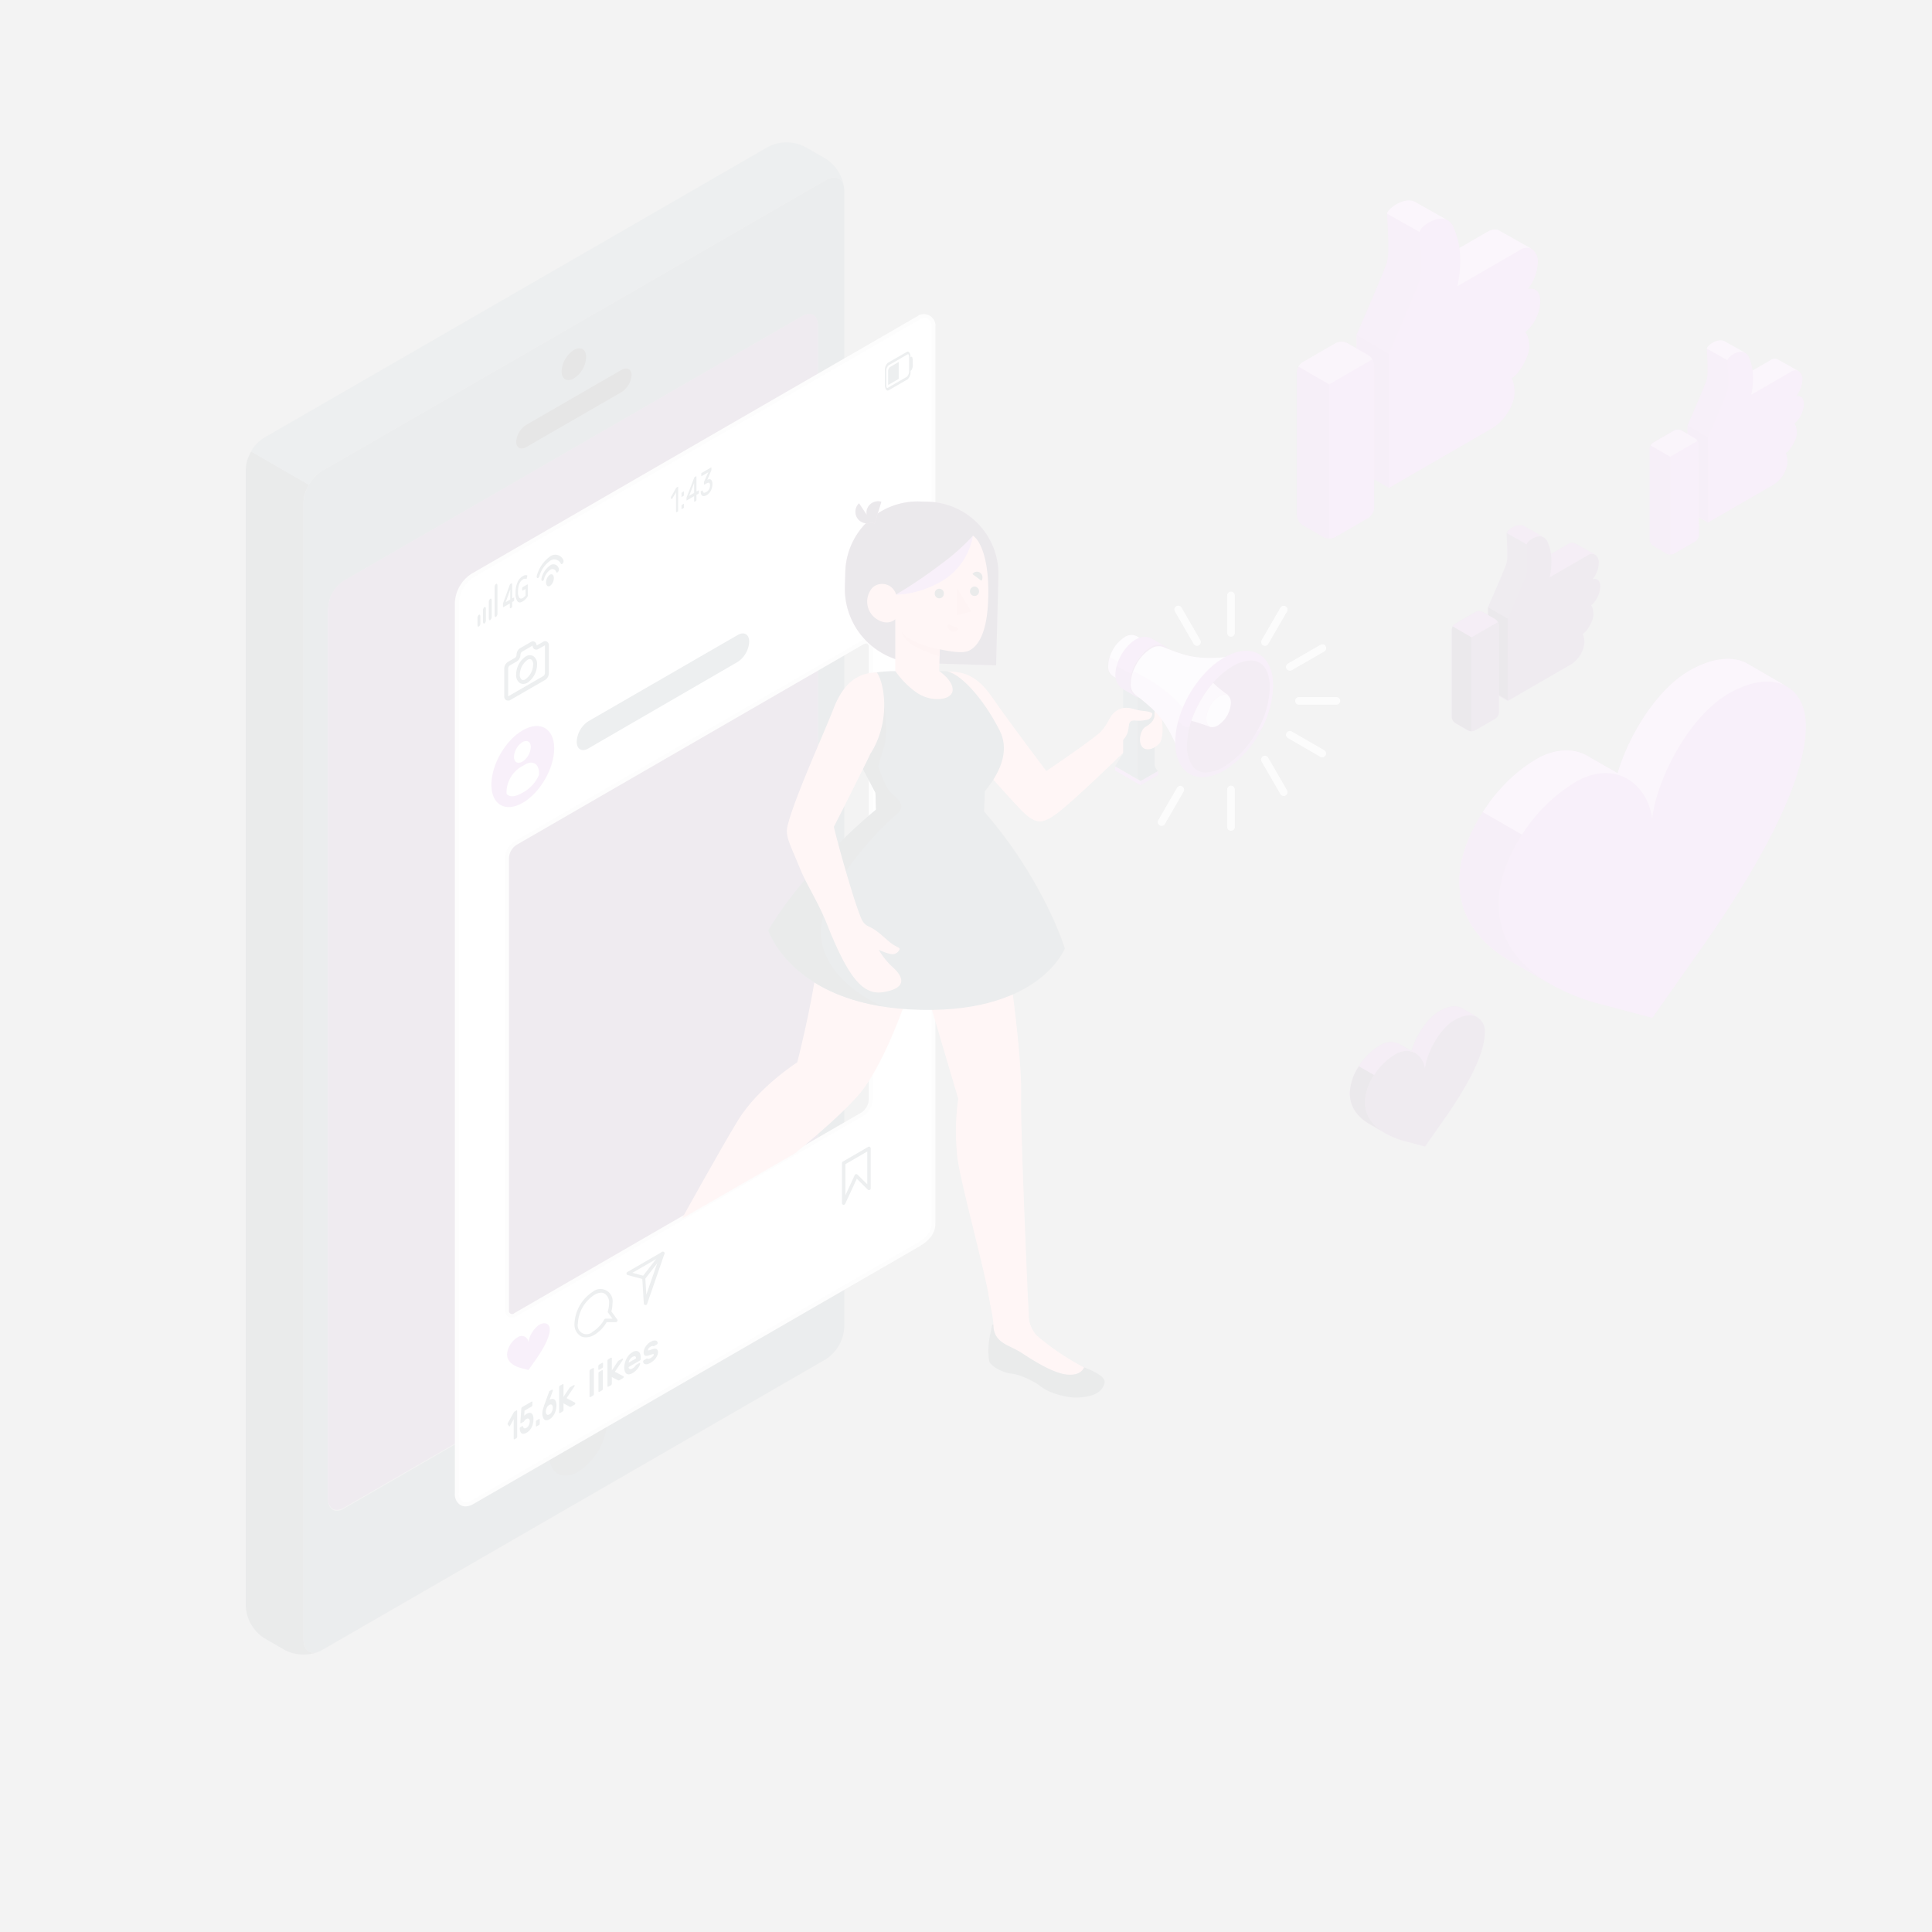 <svg xmlns="http://www.w3.org/2000/svg" viewBox="0 0 500 500" opacity="0.1"><rect x="0" y="0" width="500" height="500" fill="#808080" stroke="none"/><g id="freepik--Device--inject-89"><g id="freepik--device--inject-89"><path d="M213.75,46.58,83.29,121.89a10.54,10.54,0,0,0-4.74,8.23v294.2c0,3,2.13,4.26,4.74,2.74l130.46-75.31a10.53,10.53,0,0,0,4.74-8.22V49.32C218.49,46.3,216.36,45.07,213.75,46.58Zm-2.09,269.84c0,2.59-1.81,4.24-4.07,5.53L89,390.43c-2.24,1.3-4.07.25-4.07-2.35V157.62A9,9,0,0,1,89,150.56L207.59,82.09c2.26-1.3,4.07-.25,4.07,2.34Z" style="fill:#37474f"></path><path d="M82.7,427.36a10.63,10.63,0,0,1-8.9-.29l-5.43-3.14a10.47,10.47,0,0,1-4.76-8.22V121.52a9,9,0,0,1,.83-3.55,10.92,10.92,0,0,1,.56-1.14,0,0,0,0,0,0,0l14.93,8.62h0a12,12,0,0,0-.82,1.74,8.77,8.77,0,0,0-.58,2.94V424.33C78.55,427.11,80.36,428.38,82.7,427.36Z" style="fill:#263238"></path><path d="M149.65,363.55c4.14-2.39,7.49-.45,7.49,4.33a16.55,16.55,0,0,1-7.49,13c-4.14,2.39-7.49.45-7.49-4.33A16.55,16.55,0,0,1,149.65,363.55Z" style="fill:#263238"></path><path d="M148.52,90.58c1.76-1,3.18-.19,3.18,1.84a7,7,0,0,1-3.18,5.51c-1.76,1-3.18.19-3.18-1.84A7,7,0,0,1,148.52,90.58Z"></path><path d="M136.24,109.93,160.8,95.75c1.46-.84,2.65-.24,2.65,1.34a5.71,5.71,0,0,1-2.65,4.41l-24.56,14.18c-1.46.84-2.65.24-2.65-1.35A5.69,5.69,0,0,1,136.24,109.93Z"></path><path d="M211.66,316.18c0,2.58-1.81,4.23-4.07,5.53L89,390.19c-2.24,1.29-4.07.25-4.07-2.35V157.37A9,9,0,0,1,89,150.32L207.59,81.85c2.26-1.3,4.07-.25,4.07,2.34Z" style="fill:#BA68C8"></path><path d="M211.66,316.18c0,2.58-1.81,4.23-4.07,5.53L89,390.19c-2.24,1.29-4.07.25-4.07-2.35V157.37A9,9,0,0,1,89,150.32L207.59,81.85c2.26-1.3,4.07-.25,4.07,2.34Z" style="opacity:0.5"></path><path d="M218.44,48.57c-.34-2.47-2.31-3.36-4.68-2L83.29,121.89a9.73,9.73,0,0,0-3.35,3.55L65,116.82a9.66,9.66,0,0,1,3.36-3.52L198.82,38a10.51,10.51,0,0,1,9.49,0l5.45,3.13A10.61,10.61,0,0,1,218.44,48.57Z" style="fill:#455a64"></path></g></g><g id="freepik--Character--inject-89"><path d="M237.51,82.35,122.28,148.93a9,9,0,0,0-4.07,7V386.45c0,2.6,1.83,3.64,4.07,2.35l115.23-66.6c2.25-1.29,4.07-2.94,4.07-5.53v-232C241.58,82.1,239.76,81,237.51,82.35ZM225.33,284.53a4.78,4.78,0,0,1-2.17,3.75l-89.77,51.9c-1.19.69-2.16.13-2.16-1.25V222a4.8,4.8,0,0,1,2.16-3.75l89.77-51.9c1.2-.69,2.17-.13,2.17,1.25Z" style="fill:#fafafa"></path><path d="M120.47,389.85a2.54,2.54,0,0,1-1.31-.34,3.31,3.31,0,0,1-1.45-3.06V156A9.47,9.47,0,0,1,122,148.5L237.26,81.92a3,3,0,0,1,4.82,2.77v232c0,3.13-2.47,4.9-4.32,6L122.53,389.23A4.23,4.23,0,0,1,120.47,389.85ZM239.33,82.29a3.19,3.19,0,0,0-1.57.49h0L122.53,149.36a8.52,8.52,0,0,0-3.82,6.62V386.45a2.4,2.4,0,0,0,1,2.2,2.37,2.37,0,0,0,2.37-.29l115.23-66.59c2.64-1.52,3.82-3.09,3.82-5.1v-232a2.41,2.41,0,0,0-.94-2.2A1.57,1.57,0,0,0,239.33,82.29ZM132.43,341a1.55,1.55,0,0,1-.82-.22,2,2,0,0,1-.88-1.83V222a5.29,5.29,0,0,1,2.41-4.19l89.77-51.89a1.81,1.81,0,0,1,2.92,1.68V284.53a5.27,5.27,0,0,1-2.42,4.19l-89.77,51.89A2.48,2.48,0,0,1,132.43,341Zm91.7-174.44a1.43,1.43,0,0,0-.72.23l-89.77,51.89a4.33,4.33,0,0,0-1.91,3.32v117a.84.84,0,0,0,1.41.82l89.77-51.9a4.31,4.31,0,0,0,1.92-3.32V167.58a1.07,1.07,0,0,0-.39-1A.59.59,0,0,0,224.13,166.54Z" style="fill:#e6e6e6"></path><path d="M123.58,161.73V160a1.07,1.07,0,0,1,.32-.85l.09-.05c.17-.11.32.1.32.47v1.69a1.1,1.1,0,0,1-.32.85l-.09,0C123.72,162.31,123.58,162.09,123.58,161.73Z" style="fill:#455a64"></path><path d="M125,160.88V158a1.07,1.07,0,0,1,.33-.85l.09-.05c.17-.11.32.11.32.47v2.92a1.1,1.1,0,0,1-.32.85l-.09,0C125.19,161.46,125,161.24,125,160.88Z" style="fill:#455a64"></path><path d="M126.51,160v-4.15a1.07,1.07,0,0,1,.33-.85l.08-.05c.18-.1.33.11.33.47v4.16a1.06,1.06,0,0,1-.33.84l-.08.06C126.66,160.61,126.51,160.4,126.51,160Z" style="fill:#455a64"></path><path d="M128,159.18V152a1.1,1.1,0,0,1,.32-.84l.09-.06c.18-.1.33.11.33.48v7.17a1.06,1.06,0,0,1-.32.84l-.09.06C128.13,159.76,128,159.55,128,159.18Z" style="fill:#455a64"></path><path d="M132,157.38a.37.37,0,0,1-.05-.22v-1l-1.64.95c-.09.05-.14,0-.14-.15v-.37a1.06,1.06,0,0,1,0-.21c0-.05,0-.12,0-.2l1.75-4.78a1.16,1.16,0,0,1,.09-.19.27.27,0,0,1,.11-.1l.23-.13c.07,0,.12-.05.15,0a.41.41,0,0,1,.05.23v3.68l.36-.21c.07,0,.12,0,.15,0a.55.55,0,0,1,0,.23v.25a.91.91,0,0,1,0,.27.38.38,0,0,1-.15.16l-.36.21v1.05a.6.6,0,0,1-.05.26.4.4,0,0,1-.15.17l-.28.15C132,157.41,132,157.41,132,157.38Zm.06-2.23v-2.62l-1.19,3.31Z" style="fill:#455a64"></path><path d="M133.91,155.61a3.48,3.48,0,0,1-.48-2.15,6.86,6.86,0,0,1,.48-2.7,3.28,3.28,0,0,1,1.37-1.64,1.78,1.78,0,0,1,.66-.26.77.77,0,0,1,.51.08.1.1,0,0,1,0,.09.3.3,0,0,1,0,.12l-.15.55q0,.11-.06.12s0,0-.07,0a.93.93,0,0,0-.84.13,2.37,2.37,0,0,0-.93,1.13,5.25,5.25,0,0,0-.34,2,2.71,2.71,0,0,0,.33,1.62c.22.27.52.29.9.08a2.2,2.2,0,0,0,.4-.3,1.79,1.79,0,0,0,.33-.35v-1.71l-.69.39c-.07,0-.12,0-.14,0a.39.39,0,0,1-.05-.23v-.24a.62.62,0,0,1,.05-.27.29.29,0,0,1,.14-.15l1.1-.64c.07,0,.13,0,.16,0a.5.5,0,0,1,0,.27V154a1.06,1.06,0,0,1,0,.21.7.7,0,0,1-.06.17,3.55,3.55,0,0,1-1.3,1.28C134.69,156,134.23,156,133.91,155.61Z" style="fill:#455a64"></path><path d="M235.36,91.28c-.19-.27-.42-.35-.66-.21l-4.93,2.84a2.53,2.53,0,0,0-.76,2v3.69a2.1,2.1,0,0,0,.29,1.18.72.72,0,0,0,.26.24.45.45,0,0,0,.39,0l4.93-2.85a2.48,2.48,0,0,0,.76-2V92.45A2.18,2.18,0,0,0,235.36,91.28Zm-5.88,9a1,1,0,0,1-.11-.54V96.07a2,2,0,0,1,.58-1.52l4.93-2.85a.23.23,0,0,1,.21,0,.28.28,0,0,1,.09.07,1.17,1.17,0,0,1,.1.54V96a2,2,0,0,1-.58,1.52l-4.93,2.84A.2.2,0,0,1,229.48,100.29Z" style="fill:#455a64"></path><path d="M232.59,93.68v4.37l-2.65,1.53c-.05,0-.07,0-.09,0a.68.68,0,0,0,0-.15V96.15a1.52,1.52,0,0,1,.43-1.13Z" style="fill:#455a64"></path><path d="M235.89,92.34c.18-.11.33.41.33,1.17v.69a2.65,2.65,0,0,1-.34,1.59l-.33.23V92.53Z" style="fill:#455a64"></path><path d="M143.33,149.64a2.52,2.52,0,0,1-1,2c-.53.3-1-.11-1-.92a2.51,2.51,0,0,1,1-2C142.91,148.42,143.33,148.83,143.33,149.64Z" style="fill:#455a64"></path><path d="M142.38,146.32a5.75,5.75,0,0,0-2.23,3.33c-.08.3,0,.58.11.67h0c.18.12.45-.12.55-.49a4.06,4.06,0,0,1,1.57-2.36,1,1,0,0,1,1.56.55c.11.26.38.18.56-.14h0a1,1,0,0,0,.1-.78A1.43,1.43,0,0,0,142.38,146.32Z" style="fill:#455a64"></path><path d="M142.38,144a9,9,0,0,0-3.41,4.86c-.11.31-.08.63.07.73h0c.17.11.43-.1.54-.46a7.28,7.28,0,0,1,2.79-4,1.84,1.84,0,0,1,2.78.75c.12.22.37.15.55-.16h0a1,1,0,0,0,.08-.83A2.27,2.27,0,0,0,142.38,144Z" style="fill:#455a64"></path><path d="M175.48,132.06a.52.52,0,0,1,0,.21c0,.06-.07.11-.12.13l-.24.14a.08.08,0,0,1-.11,0,.21.21,0,0,1-.05-.15v-5L174,129a.23.23,0,0,1-.12.12.11.11,0,0,1-.11,0l-.14-.2a.23.23,0,0,1,0-.17.76.76,0,0,1,.06-.2l1.27-2.23a.59.59,0,0,1,.09-.11l.1-.07.24-.14a.1.1,0,0,1,.12,0,.2.2,0,0,1,0,.14Z" style="fill:#455a64"></path><path d="M176.89,127.2a.08.08,0,0,1,.11,0,.21.21,0,0,1,0,.15V128a.48.48,0,0,1,0,.2.4.4,0,0,1-.11.14l-.4.23c-.05,0-.09,0-.11,0a.17.17,0,0,1,0-.15v-.61a.35.35,0,0,1,0-.2.23.23,0,0,1,.11-.14Zm0,3.2a.08.08,0,0,1,.11,0,.22.22,0,0,1,0,.15v.62a.46.46,0,0,1,0,.19.27.27,0,0,1-.11.14l-.4.23c-.05,0-.09,0-.11,0a.16.16,0,0,1,0-.14V131a.41.41,0,0,1,0-.21.21.21,0,0,1,.11-.13Z" style="fill:#455a64"></path><path d="M179.8,129.82a.09.09,0,0,1-.11,0,.21.21,0,0,1-.05-.15V128.4l-1.86,1.08a.09.09,0,0,1-.11,0,.21.21,0,0,1,0-.15V129a1.28,1.28,0,0,1,0-.17l.06-.19,1.88-4.87a1.47,1.47,0,0,1,.1-.22.4.4,0,0,1,.13-.13l.24-.14a.09.09,0,0,1,.11,0,.21.21,0,0,1,.05.15v3.81l.51-.29a.09.09,0,0,1,.11,0,.2.2,0,0,1,0,.14v.33a.54.54,0,0,1,0,.21.29.29,0,0,1-.11.13l-.51.3v1.26a.53.53,0,0,1-.05.2.33.33,0,0,1-.11.14Zm-.16-2.24V125l-1.29,3.31Z" style="fill:#455a64"></path><path d="M181.87,127.08a1,1,0,0,0,.08.25.44.44,0,0,0,.16.17.49.49,0,0,0,.28,0,1.67,1.67,0,0,0,.8-.46,1.68,1.68,0,0,0,.3-.39,2.2,2.2,0,0,0,.19-.47,1.69,1.69,0,0,0,.08-.56,1.12,1.12,0,0,0-.07-.45.36.36,0,0,0-.19-.22.41.41,0,0,0-.29,0,1.32,1.32,0,0,0-.36.15l-.5.29a.09.09,0,0,1-.11,0,.21.21,0,0,1-.05-.15v-.33a.59.59,0,0,1,0-.17l.06-.15,1.07-2.39-1.71,1a.08.08,0,0,1-.11,0,.16.16,0,0,1,0-.14v-.33a.35.35,0,0,1,0-.2.23.23,0,0,1,.11-.14L184,121a.09.09,0,0,1,.11,0,.21.21,0,0,1,0,.15v.32a.38.38,0,0,1,0,.18,1.46,1.46,0,0,1-.07.19l-1,2.35a1.26,1.26,0,0,1,.54-.16.6.6,0,0,1,.42.12.89.89,0,0,1,.27.43,2.12,2.12,0,0,1,.1.72,3.37,3.37,0,0,1-.12.9,3.33,3.33,0,0,1-.31.8,2.91,2.91,0,0,1-.47.66,2.23,2.23,0,0,1-.57.47,1.71,1.71,0,0,1-.69.25.65.65,0,0,1-.47-.1.7.7,0,0,1-.28-.35,1.53,1.53,0,0,1-.1-.54.32.32,0,0,1,0-.16.2.2,0,0,1,.09-.11l.27-.16a.09.09,0,0,1,.11,0A.23.23,0,0,1,181.87,127.08Z" style="fill:#455a64"></path><path d="M135.29,189c4.49-2.59,8.13-.49,8.13,4.69s-3.64,11.48-8.13,14.07-8.12.49-8.12-4.69S130.8,191.58,135.29,189Z" style="fill:#BA68C8"></path><path d="M135.19,192.08c1.21-.69,2.18-.13,2.18,1.26a4.78,4.78,0,0,1-2.18,3.77c-1.2.7-2.17.14-2.17-1.25A4.83,4.83,0,0,1,135.19,192.08Z" style="fill:#fff"></path><path d="M139.49,200c0-2.28-1.61-3.3-3.58-2.16l-1.24.72a7.92,7.92,0,0,0-3.58,6.19v.62s.85,1.73,4.2-.25a9.4,9.4,0,0,0,4.2-4.59Z" style="fill:#fff"></path><path d="M152.27,186.66l38.62-22.3c1.68-1,3-.19,3,1.72a6.69,6.69,0,0,1-3,5.23l-38.63,22.38c-1.67,1-3,.19-3-1.75v0A6.72,6.72,0,0,1,152.27,186.66Z" style="fill:#455a64"></path><path d="M136.76,354.56l-1.79-.48c-1.71-.45-3.74-1.44-3.74-3.63a5.76,5.76,0,0,1,2.77-4.38,1.74,1.74,0,0,1,2.75,1.32,6.94,6.94,0,0,1,2.75-4.5c1.54-.88,2.78-.35,2.78,1.18,0,2.19-2,5.53-3.73,7.95Z" style="fill:#BA68C8"></path><path d="M151.6,346.1a2.77,2.77,0,0,1-1.39-.36,3.56,3.56,0,0,1-1.53-3.27,10.42,10.42,0,0,1,4.7-8.14,3.16,3.16,0,0,1,5.13,3,7.69,7.69,0,0,1-.29,2.06l1.52,2.09a.45.45,0,0,1,0,.46.46.46,0,0,1-.39.24H157a9.31,9.31,0,0,1-3.19,3.28A4.45,4.45,0,0,1,151.6,346.1Zm4-11.56a3.63,3.63,0,0,0-1.78.56,9.41,9.41,0,0,0-4.26,7.37,2.3,2.3,0,0,0,3.82,2.2,8.72,8.72,0,0,0,3-3.18.44.44,0,0,1,.38-.22h1.76l-1.09-1.49a.42.42,0,0,1-.12-.44,7.37,7.37,0,0,0,.32-2,2.73,2.73,0,0,0-1.09-2.52A1.88,1.88,0,0,0,155.6,334.54Z" style="fill:#455a64"></path><path d="M167,337.74H167a.44.44,0,0,1-.38-.41l-.39-6.34-3.76-1a.43.43,0,0,1-.32-.36.44.44,0,0,1,.22-.44l8.95-5.17a.46.46,0,0,1,.5,0,.45.45,0,0,1,.13.49l-4.47,12.91A.44.44,0,0,1,167,337.74Zm-3.33-8.34,3,.82a.44.44,0,0,1,.32.4l.28,4.45,3.36-9.71Z" style="fill:#455a64"></path><path d="M166.61,331.09a.41.41,0,0,1-.27-.1.43.43,0,0,1-.07-.61l4.88-6.27a.45.45,0,0,1,.62-.08.44.44,0,0,1,.07.62L167,330.92A.46.46,0,0,1,166.61,331.09Z" style="fill:#455a64"></path><path d="M218.35,311.8h-.09a.43.43,0,0,1-.35-.43V301a.43.43,0,0,1,.22-.38l6.54-3.79a.46.46,0,0,1,.44,0,.47.47,0,0,1,.22.39v10.33a.45.45,0,0,1-.27.41.45.45,0,0,1-.48-.1l-2.84-2.82-3,6.49A.43.43,0,0,1,218.35,311.8Zm.44-10.52v8.07l2.41-5.23a.41.41,0,0,1,.32-.25.43.43,0,0,1,.39.12l2.54,2.52V298Z" style="fill:#455a64"></path><path d="M153.7,360.77a.55.55,0,0,1-.07.23.49.49,0,0,1-.17.18l-.65.37c-.07,0-.12.05-.17,0a.16.16,0,0,1-.07-.15v-6.56a.43.43,0,0,1,.07-.23.49.49,0,0,1,.17-.18l.65-.37c.07,0,.12-.05.17,0a.18.18,0,0,1,.07.15Z" style="fill:#455a64"></path><path d="M155.83,352.71a.16.16,0,0,1,.16,0,.17.17,0,0,1,.07.16v.77a.52.52,0,0,1-.23.41l-.75.43a.14.14,0,0,1-.16,0s-.07-.07-.07-.14v-.79a.38.38,0,0,1,.07-.22.47.47,0,0,1,.16-.18Zm.19,6.72a.55.55,0,0,1-.07.23.49.49,0,0,1-.17.18l-.65.37c-.07,0-.12.05-.17,0a.18.18,0,0,1-.07-.15v-4.66a.55.55,0,0,1,.07-.23.4.4,0,0,1,.17-.17l.65-.39a.17.17,0,0,1,.17,0,.18.18,0,0,1,.07.15Z" style="fill:#455a64"></path><path d="M158.34,356.37v1.72a.43.43,0,0,1-.07.23.49.49,0,0,1-.17.18l-.65.37c-.07,0-.12.05-.17,0a.18.18,0,0,1-.07-.15v-6.56a.55.55,0,0,1,.07-.23.4.4,0,0,1,.17-.17l.65-.38c.07,0,.12,0,.17,0a.16.16,0,0,1,.07.15v3.15l1.45-2.19a1.29,1.29,0,0,1,.13-.18.7.7,0,0,1,.2-.18l.89-.51a.12.12,0,0,1,.14,0s.06.06.06.13a.34.34,0,0,1,0,.1.78.78,0,0,1-.08.16l-2,3,2.21,1.18a.22.22,0,0,1,.07.06.13.13,0,0,1,0,.08.41.41,0,0,1-.06.2.36.36,0,0,1-.15.15l-.84.49a.46.46,0,0,1-.22.07l-.14,0Z" style="fill:#455a64"></path><path d="M145.83,363.17v1.72a.49.49,0,0,1-.06.23.59.59,0,0,1-.17.18l-.66.38a.16.16,0,0,1-.16,0c-.05,0-.07-.07-.07-.15V359a.43.43,0,0,1,.07-.23.38.38,0,0,1,.16-.17l.66-.38a.15.15,0,0,1,.17,0,.18.18,0,0,1,.06.15v3.15l1.45-2.18a1.82,1.82,0,0,1,.14-.19.7.7,0,0,1,.2-.18l.88-.51c.06,0,.11,0,.15,0a.14.14,0,0,1,.06.13s0,.07,0,.1a.54.54,0,0,1-.09.16l-2,3,2.21,1.18.06.06s0,0,0,.08a.41.41,0,0,1-.06.2.46.46,0,0,1-.15.16l-.84.48a.43.43,0,0,1-.22.07.35.35,0,0,1-.13,0Z" style="fill:#455a64"></path><path d="M161.56,353.9a4.58,4.58,0,0,1,.15-1.14,5.21,5.21,0,0,1,.42-1.1,5.07,5.07,0,0,1,.67-1,3.66,3.66,0,0,1,.88-.71,2.12,2.12,0,0,1,.88-.31,1.05,1.05,0,0,1,.67.17,1.13,1.13,0,0,1,.43.56,2.35,2.35,0,0,1,.15.88v.46a.38.38,0,0,1-.07.22.47.47,0,0,1-.16.18l-2.89,1.67a.64.64,0,0,0,.08.36.41.41,0,0,0,.22.17.7.7,0,0,0,.32,0,1.44,1.44,0,0,0,.37-.15,2.19,2.19,0,0,0,.45-.33,2.14,2.14,0,0,0,.29-.33,1.45,1.45,0,0,1,.15-.2l.17-.13.69-.4a.17.17,0,0,1,.17,0c.05,0,.07.07.07.15a1.5,1.5,0,0,1-.14.44,3.58,3.58,0,0,1-.38.65,5.39,5.39,0,0,1-.61.71,4,4,0,0,1-.86.64,2.06,2.06,0,0,1-.88.32,1,1,0,0,1-.67-.17,1.28,1.28,0,0,1-.42-.61A3,3,0,0,1,161.56,353.9Zm2.12-2.72a1.59,1.59,0,0,0-.43.33,1.8,1.8,0,0,0-.29.39,1.51,1.51,0,0,0-.19.41,1.82,1.82,0,0,0-.08.36l1.95-1.13a1.57,1.57,0,0,0-.06-.28.37.37,0,0,0-.16-.21.41.41,0,0,0-.28-.05A1.19,1.19,0,0,0,163.68,351.18Z" style="fill:#455a64"></path><path d="M169.21,350.6q0-.12-.06-.15a.34.34,0,0,0-.21,0l-.41.11-.64.22a2.08,2.08,0,0,1-.63.11.62.62,0,0,1-.4-.12.57.57,0,0,1-.22-.33,2,2,0,0,1-.06-.52,1.88,1.88,0,0,1,.13-.66,3,3,0,0,1,.35-.72,4.31,4.31,0,0,1,.55-.68,3.33,3.33,0,0,1,.76-.58,3.18,3.18,0,0,1,.76-.33,1.4,1.4,0,0,1,.56,0,.65.65,0,0,1,.37.21.74.74,0,0,1,.14.39.35.35,0,0,1-.06.23.46.46,0,0,1-.17.17l-.67.39a.29.29,0,0,1-.19.06l-.14-.05h-.21a1.16,1.16,0,0,0-.39.17,1.84,1.84,0,0,0-.46.36.62.62,0,0,0-.2.43.23.23,0,0,0,0,.16.22.22,0,0,0,.18,0,2.12,2.12,0,0,0,.37-.09l.62-.21c.51-.16.88-.18,1.09,0a.94.94,0,0,1,.31.82,2,2,0,0,1-.13.67,3.08,3.08,0,0,1-.37.72,4.43,4.43,0,0,1-.61.71,4.05,4.05,0,0,1-.81.6,2.82,2.82,0,0,1-.81.35,1.5,1.5,0,0,1-.59,0,.67.67,0,0,1-.51-.65.35.35,0,0,1,.06-.23.59.59,0,0,1,.17-.18l.67-.38a.21.21,0,0,1,.19,0l.15.07a.4.4,0,0,0,.23,0,1.2,1.2,0,0,0,.44-.19,1.34,1.34,0,0,0,.27-.17l.26-.21.19-.23A.49.49,0,0,0,169.21,350.6Z" style="fill:#455a64"></path><path d="M131.4,368.62a.21.21,0,0,1,0-.18.51.51,0,0,1,.07-.23l1.44-2.58.11-.18a.32.32,0,0,1,.13-.13l.52-.3a.08.08,0,0,1,.12,0,.19.19,0,0,1,.05.16v6.62a.48.48,0,0,1-.05.23.38.38,0,0,1-.12.15l-.54.31a.1.1,0,0,1-.13,0,.22.22,0,0,1-.05-.17v-5.06L132,369c0,.07-.08.12-.13.13a.09.09,0,0,1-.12,0Z" style="fill:#455a64"></path><path d="M134.92,364.55a.49.49,0,0,1,.06-.23.27.27,0,0,1,.12-.15l2.51-1.45a.09.09,0,0,1,.12,0,.2.2,0,0,1,.06.16v.73a.49.49,0,0,1-.06.23.38.38,0,0,1-.12.15l-1.87,1.08-.08,1.36a1.61,1.61,0,0,1,.36-.34,3.43,3.43,0,0,1,.29-.19,1.82,1.82,0,0,1,.69-.25.79.79,0,0,1,.55.14,1.08,1.08,0,0,1,.37.53,2.76,2.76,0,0,1,.13.94,4.49,4.49,0,0,1-.14,1.2,4.07,4.07,0,0,1-.37,1,3.44,3.44,0,0,1-.55.77,3.68,3.68,0,0,1-.68.53,2.14,2.14,0,0,1-.79.29.82.82,0,0,1-.55-.13,1,1,0,0,1-.32-.46,2.07,2.07,0,0,1-.13-.69.59.59,0,0,1,0-.23.33.33,0,0,1,.13-.15l.54-.31a.11.11,0,0,1,.12,0,.24.24,0,0,1,.08.14.56.56,0,0,0,.12.31.33.33,0,0,0,.2.12.37.37,0,0,0,.25,0,1.94,1.94,0,0,0,.3-.13,1.57,1.57,0,0,0,.61-.68,2.2,2.2,0,0,0,.23-1,.78.78,0,0,0-.23-.64.55.55,0,0,0-.61,0,1.47,1.47,0,0,0-.32.23,1.24,1.24,0,0,0-.19.22l-.13.18a.67.67,0,0,1-.15.14l-.62.35a.09.09,0,0,1-.12,0,.2.2,0,0,1-.06-.16Z" style="fill:#455a64"></path><path d="M139.5,367.24a.1.1,0,0,1,.13,0,.25.25,0,0,1,.05.16v1a.68.68,0,0,1-.05.23.39.39,0,0,1-.13.15l-.62.36a.09.09,0,0,1-.12,0,.22.22,0,0,1-.06-.17v-1a.49.49,0,0,1,.06-.23.31.31,0,0,1,.12-.15Z" style="fill:#455a64"></path><path d="M140.36,365.88a4.11,4.11,0,0,1,.14-1.09c.08-.32.19-.64.3-1l1.27-3.48a.77.77,0,0,1,.07-.17.24.24,0,0,1,.13-.15l.6-.35a.1.1,0,0,1,.13,0,.23.23,0,0,1,.05.16.22.22,0,0,1,0,.09.64.64,0,0,1,0,.07l-.83,2.3a1.58,1.58,0,0,1,.72-.23.87.87,0,0,1,.57.19,1.24,1.24,0,0,1,.37.58,3.18,3.18,0,0,1,.13.94,5,5,0,0,1-.51,2.12,4.21,4.21,0,0,1-.57.85,2.92,2.92,0,0,1-.73.6,1.46,1.46,0,0,1-.74.24.81.81,0,0,1-.57-.18,1.28,1.28,0,0,1-.37-.59A3,3,0,0,1,140.36,365.88Zm2.71-1.57a1,1,0,0,0-.24-.74c-.15-.14-.38-.13-.66,0a1.66,1.66,0,0,0-.67.74,2.31,2.31,0,0,0-.24,1,1,1,0,0,0,.24.75c.15.15.38.14.67,0a1.58,1.58,0,0,0,.66-.75A2.31,2.31,0,0,0,143.07,364.31Z" style="fill:#455a64"></path><path d="M135.4,177a1.58,1.58,0,0,1-.82-.22,2.43,2.43,0,0,1-1-2.22,5.75,5.75,0,0,1,2.46-4.66h0a1.92,1.92,0,0,1,1.95-.12,2.43,2.43,0,0,1,1,2.22,5.77,5.77,0,0,1-2.47,4.67A2.25,2.25,0,0,1,135.4,177Zm1.12-6.24a4.86,4.86,0,0,0-2,3.8,1.54,1.54,0,0,0,.52,1.36,1,1,0,0,0,.94-.12,4.81,4.81,0,0,0,2-3.8,1.5,1.5,0,0,0-.52-1.35,1,1,0,0,0-.95.11Z" style="fill:#455a64"></path><path d="M131.4,181.29a.87.87,0,0,1-.41-.11,1.06,1.06,0,0,1-.48-1V173a2.05,2.05,0,0,1,.9-1.67l1.89-1.09a1.06,1.06,0,0,0,.39-.8,2.07,2.07,0,0,1,.9-1.68l2.87-1.65a.9.9,0,0,1,.92,0,1.07,1.07,0,0,1,.48.95l1.78-1a.9.9,0,0,1,.92,0,1.06,1.06,0,0,1,.48,1v7.19a2.06,2.06,0,0,1-.9,1.67l-9.23,5.33A1.09,1.09,0,0,1,131.4,181.29Zm6.46-14.22-2.77,1.59a1.09,1.09,0,0,0-.4.81,2.06,2.06,0,0,1-.89,1.67l-1.89,1.09a1.07,1.07,0,0,0-.4.8v7.19l9.13-5.27a1.07,1.07,0,0,0,.4-.8V167l-1.79,1a.9.9,0,0,1-.92,0A1,1,0,0,1,137.86,167.07Z" style="fill:#455a64"></path><path d="M245.3,173.76c4.67.08,7.84,1.36,11.76,7.09s13.72,18.69,13.72,18.69,12.67-8.52,14.32-10.41,6.79-4.95,6.79-4.95l1.76,7.74s-16.69,16.46-21,19.24c-3.17,2.06-4.79,2.21-8.62-1.74s-17.93-20.1-17.93-20.1Z" style="fill:#ffa8a7"></path><path d="M294.28,175.63l4.53-2.63v25a2.64,2.64,0,0,0,.91,1.57l-4.54,2.62a2.64,2.64,0,0,1-.9-1.57Z" style="fill:#37474f"></path><path d="M298.81,183.08s1.28.34,1.73,2.34.62,5.82-.56,7.06-2.75,1.74-3.78,1.27c-1.92-.89-1.25-4.82.33-5.7,2.52-1.4,2.26-3,2.26-3Z" style="fill:#ffa8a7"></path><path d="M288.76,175.58l1.91,2.44v17l-2.06,3.29,6.58,3.8a2.39,2.39,0,0,1-.9-1.57V178.77Z" style="fill:#455a64"></path><polygon points="288.6 198.36 288.6 199.41 295.18 203.21 295.18 202.16 288.6 198.36" style="fill:#BA68C8"></polygon><polygon points="295.18 203.21 299.72 200.59 299.72 199.54 295.18 202.16 295.18 203.21" style="fill:#BA68C8"></polygon><polygon points="295.18 203.21 299.72 200.59 299.72 199.54 295.18 202.16 295.18 203.21" style="opacity:0.1"></polygon><path d="M294.07,164.61h0a3,3,0,0,0-3,.28l0,0a9.39,9.39,0,0,0-4.25,7.36v0a2.92,2.92,0,0,0,1.33,2.79h0l3.43,2,5.73-10.65Z" style="fill:#BA68C8"></path><path d="M294.07,164.61h0a3,3,0,0,0-3,.28l0,0a9.39,9.39,0,0,0-4.25,7.36v0a2.92,2.92,0,0,0,1.33,2.79h0l3.43,2,5.73-10.65Z" style="fill:#fafafa;opacity:0.8"></path><path d="M288.08,175.11h0l3.43,2,1.9-3.53L287.14,170a7.54,7.54,0,0,0-.39,2.29v0A2.92,2.92,0,0,0,288.08,175.11Z" style="fill:#BA68C8;opacity:0.2"></path><path d="M301.48,167.22h0a3.55,3.55,0,0,0-3.35.15l-.41.22-.49.31q-.39.27-.78.6a11,11,0,0,0-1.3,1.34,12.79,12.79,0,0,0-2.4,4.57,8.91,8.91,0,0,0-.36,2.41,3.79,3.79,0,0,0,1.49,3.4l-3.28-1.89h0a4.24,4.24,0,0,1-1.94-3.66,8.93,8.93,0,0,1,.33-2.3,12.63,12.63,0,0,1,2.43-4.68,11.08,11.08,0,0,1,1.31-1.34,6.86,6.86,0,0,1,.77-.59,4.42,4.42,0,0,1,.49-.31l.42-.22a4.22,4.22,0,0,1,3.71.06h0l.09.05.11.07Z" style="fill:#BA68C8"></path><path d="M290.6,178.33h0a4.24,4.24,0,0,1-1.94-3.66,8.93,8.93,0,0,1,.33-2.3l3.75,2a8.91,8.91,0,0,0-.36,2.41,3.79,3.79,0,0,0,1.49,3.4Z" style="opacity:0.1"></path><path d="M303,170.67a11.74,11.74,0,0,1-5.32,9.22,3.7,3.7,0,0,1-3.78.36l-.06,0a3.79,3.79,0,0,1-1.49-3.4,11.79,11.79,0,0,1,5.33-9.23,3.25,3.25,0,0,1,5.32,3.08Z" style="fill:#BA68C8"></path><path d="M303,170.67a11.74,11.74,0,0,1-5.32,9.22,3.7,3.7,0,0,1-3.78.36l-.06,0a3.79,3.79,0,0,1-1.49-3.4,11.79,11.79,0,0,1,5.33-9.23,3.25,3.25,0,0,1,5.32,3.08Z" style="opacity:0.2"></path><path d="M319.37,169.79s-5.37,2.76-10,10.7a36.62,36.62,0,0,0-2.17,4.44,24.63,24.63,0,0,0-2.12,9.54c-1.6-3.92-3.59-8-6.91-11.09a51.28,51.28,0,0,0-4.09-3.41h0a3.44,3.44,0,0,1-1.4-3.14,9.34,9.34,0,0,1,.61-3.13,11.48,11.48,0,0,1,.91-1.95,10.49,10.49,0,0,1,3.64-3.85,3.45,3.45,0,0,1,3.42-.37h0a51.63,51.63,0,0,0,5,1.83C310.66,170.67,315.18,170.36,319.37,169.79Z" style="fill:#BA68C8"></path><path d="M319.37,169.79s-5.37,2.76-10,10.7a36.62,36.62,0,0,0-2.17,4.44,24.63,24.63,0,0,0-2.12,9.54c-1.6-3.92-3.59-8-6.91-11.09a51.28,51.28,0,0,0-4.09-3.41h0a3.44,3.44,0,0,1-1.4-3.14,9.34,9.34,0,0,1,.61-3.13,11.48,11.48,0,0,1,.91-1.95,10.49,10.49,0,0,1,3.64-3.85,3.45,3.45,0,0,1,3.42-.37h0a51.63,51.63,0,0,0,5,1.83C310.66,170.67,315.18,170.36,319.37,169.79Z" style="fill:#fafafa;opacity:0.8"></path><path d="M307.24,184.93a24.63,24.63,0,0,0-2.12,9.54c-1.6-3.92-3.59-8-6.91-11.09a51.28,51.28,0,0,0-4.09-3.41h0a3.44,3.44,0,0,1-1.4-3.14,9.34,9.34,0,0,1,.61-3.13C297.41,175.73,304,179.49,307.24,184.93Z" style="fill:#BA68C8;opacity:0.2"></path><path d="M329.49,177.46a25,25,0,0,1-2.9,11h0a26.76,26.76,0,0,1-9.77,10.95c-7,4-12.67.76-12.67-7.32a21.14,21.14,0,0,1,.84-5.73,30.1,30.1,0,0,1,7.67-13q.75-.73,1.53-1.38l.66-.52h0c.32-.24.63-.46,1-.68s.67-.43,1-.63C323.82,166.1,329.49,169.37,329.49,177.46Z" style="fill:#BA68C8"></path><path d="M326.59,188.46a26.76,26.76,0,0,1-9.77,10.95c-7,4-12.67.76-12.67-7.32a21.14,21.14,0,0,1,.84-5.73h0c.47,1,2.17,2.54,2.93,1.49a19.66,19.66,0,0,0-.73,5.08,8.69,8.69,0,0,0,1.5,5.43,4.15,4.15,0,0,0,3.41,1.57,9.66,9.66,0,0,0,4.66-1.47,24.65,24.65,0,0,0,8.6-9.32S325.79,189.51,326.59,188.46Z" style="opacity:0.1"></path><path d="M328.63,177.91a24,24,0,0,1-3.27,11.23,24.65,24.65,0,0,1-8.6,9.32,9.66,9.66,0,0,1-4.66,1.47,4.15,4.15,0,0,1-3.41-1.57,8.69,8.69,0,0,1-1.5-5.43,19.66,19.66,0,0,1,.73-5.08c.18-.65.39-1.31.63-2a28.22,28.22,0,0,1,1.5-3.39c.11-.23.24-.46.36-.68.2-.37.41-.74.63-1.1a30.08,30.08,0,0,1,2.5-3.52l0,0a24.38,24.38,0,0,1,1.89-2q.7-.68,1.44-1.26l.62-.48c.26-.19.51-.36.77-.53l.75-.47a9.7,9.7,0,0,1,4.67-1.47C326.79,170.91,328.63,173.53,328.63,177.91Z" style="fill:#BA68C8"></path><path d="M328.63,177.91a24,24,0,0,1-3.27,11.23,24.65,24.65,0,0,1-8.6,9.32,9.66,9.66,0,0,1-4.66,1.47,4.15,4.15,0,0,1-3.41-1.57,8.69,8.69,0,0,1-1.5-5.43,19.66,19.66,0,0,1,.73-5.08c.18-.65.39-1.31.63-2a28.22,28.22,0,0,1,1.5-3.39c.11-.23.24-.46.36-.68.2-.37.41-.74.63-1.1a30.08,30.08,0,0,1,2.5-3.52l0,0a24.38,24.38,0,0,1,1.89-2q.7-.68,1.44-1.26l.62-.48c.26-.19.51-.36.77-.53l.75-.47a9.7,9.7,0,0,1,4.67-1.47C326.79,170.91,328.63,173.53,328.63,177.91Z" style="opacity:0.3"></path><path d="M317.86,179.89l-4.45,8.31c-1.25-.47-3.36-1.22-5.08-1.66.07-.22.14-.44.22-.66a28.22,28.22,0,0,1,1.5-3.39l.36-.68c.2-.37.41-.74.64-1.1a28.88,28.88,0,0,1,2.49-3.52l0,0,.4-.47A28.4,28.4,0,0,0,317.86,179.89Z" style="fill:#BA68C8"></path><g style="opacity:0.6"><path d="M317.86,179.89l-4.45,8.31c-1.25-.47-3.36-1.22-5.08-1.66.07-.22.14-.44.22-.66a28.22,28.22,0,0,1,1.5-3.39l.36-.68c.2-.37.41-.74.64-1.1a28.88,28.88,0,0,1,2.49-3.52l0,0,.4-.47A28.4,28.4,0,0,0,317.86,179.89Z" style="fill:#fafafa"></path></g><path d="M313.78,188.17c-1,0-1.6-.81-1.6-2.17v0a7.4,7.4,0,0,1,3.35-5.81l0,0a2.84,2.84,0,0,1,1.4-.44c1,0,1.61.81,1.61,2.17v0a7.44,7.44,0,0,1-3.36,5.82l0,0a2.89,2.89,0,0,1-1.4.43Z" style="fill:#BA68C8"></path><g style="opacity:0.8"><path d="M313.78,188.17c-1,0-1.6-.81-1.6-2.17v0a7.4,7.4,0,0,1,3.35-5.81l0,0a2.84,2.84,0,0,1,1.4-.44c1,0,1.61.81,1.61,2.17v0a7.44,7.44,0,0,1-3.36,5.82l0,0a2.89,2.89,0,0,1-1.4.43Z" style="fill:#fafafa"></path></g><path d="M318.58,164.79a1,1,0,0,1-1-1v-9.67a1,1,0,0,1,2,0v9.67A1,1,0,0,1,318.58,164.79Z" style="fill:#e0e0e0"></path><path d="M309.78,167.15a1,1,0,0,1-.87-.5l-4.83-8.37a1,1,0,1,1,1.73-1l4.84,8.37a1,1,0,0,1-.87,1.5Z" style="fill:#e0e0e0"></path><path d="M300.63,213.75a1,1,0,0,1-.87-1.5l4.84-8.38a1,1,0,0,1,1.36-.36,1,1,0,0,1,.37,1.36l-4.84,8.38A1,1,0,0,1,300.63,213.75Z" style="fill:#e0e0e0"></path><path d="M318.58,215a1,1,0,0,1-1-1v-9.67a1,1,0,0,1,2,0V214A1,1,0,0,1,318.58,215Z" style="fill:#e0e0e0"></path><path d="M332.21,206a1,1,0,0,1-.86-.5l-4.84-8.37a1,1,0,1,1,1.73-1l4.84,8.37a1,1,0,0,1-.87,1.5Z" style="fill:#e0e0e0"></path><path d="M342.19,196a1,1,0,0,1-.5-.13l-8.37-4.84a1,1,0,0,1-.37-1.36,1,1,0,0,1,1.37-.37l8.37,4.84a1,1,0,0,1,.37,1.36A1,1,0,0,1,342.19,196Z" style="fill:#e0e0e0"></path><path d="M345.84,182.39h-9.66a1,1,0,1,1,0-2h9.66a1,1,0,1,1,0,2Z" style="fill:#e0e0e0"></path><path d="M333.82,173.59a1,1,0,0,1-.5-1.87l8.37-4.83a1,1,0,1,1,1,1.73l-8.37,4.84A1,1,0,0,1,333.82,173.59Z" style="fill:#e0e0e0"></path><path d="M327.38,167.15a1,1,0,0,1-.5-.13,1,1,0,0,1-.37-1.37l4.84-8.37a1,1,0,0,1,1.36-.37,1,1,0,0,1,.37,1.37l-4.84,8.37A1,1,0,0,1,327.38,167.15Z" style="fill:#e0e0e0"></path><path d="M285.1,189.13c2-2.38,2.06-3.89,3.57-5s3-1.2,5.21-.51c1.66.51,3.62.31,4.29,1,.18.13-.14,1.19-.93,1.56a9.24,9.24,0,0,1-3.59.28c-2.56,0-.52,2.51-3,5C289.53,193.17,285.1,189.13,285.1,189.13Z" style="fill:#ffa8a7"></path><g id="freepik--character--inject-89"><path d="M257.79,172.2l-20.54-.64a19.2,19.2,0,0,1-18.59-19.69l.11-3.94a18.72,18.72,0,0,1,19.3-18.14l2.18.06a18.74,18.74,0,0,1,18.14,19.31Z" style="fill:#BA68C8"></path><g style="opacity:0.7"><path d="M257.79,172.2l-20.54-.64a19.2,19.2,0,0,1-18.59-19.69l.11-3.94a18.72,18.72,0,0,1,19.3-18.14l2.18.06a18.74,18.74,0,0,1,18.14,19.31Z"></path></g><path d="M251.8,138.64a12.64,12.64,0,0,1-2.73,9.31,17.89,17.89,0,0,1-17.17,5.91,120.21,120.21,0,0,0,11.71-7.92A54.89,54.89,0,0,0,251.8,138.64Z" style="fill:#BA68C8"></path><path d="M228.09,129.86a3,3,0,0,0-3.71,1.94,2.9,2.9,0,0,0-.06,1.46l-2-3a3,3,0,0,0,3.28,4.92l0-.05a2.76,2.76,0,0,0,.75.37Z" style="fill:#BA68C8"></path><path d="M228.09,129.86a3,3,0,0,0-3.71,1.94,2.9,2.9,0,0,0-.06,1.46l-2-3a3,3,0,0,0,3.28,4.92l0-.05a2.76,2.76,0,0,0,.75.37Z" style="opacity:0.7"></path><path d="M257.07,342.76a.6.6,0,0,0-.41.58c-.07.74-.49,2.22-.65,3.49a17.07,17.07,0,0,0,0,5.43c.37,1.32,3.61,3.05,5.73,3.22s5.87,1.94,7.64,3.34c2.18,1.72,6.67,3,9.63,2.84,3.48-.14,6.16-1.11,6.82-3.66.28-1.08-.66-2.32-5.25-4.13,0,0-2.32-1-3.65-1.73-6.7-3.58-9-5.72-11.2-9.7Z" style="fill:#263238"></path><path d="M268.35,345.66a7.83,7.83,0,0,1-2.09-5.62l-.43-5.53-10.06.05c.55,3.85,1.23,6.15,1.31,8.2l.09,1.19c.74,3.78,4,4.13,7.08,6.08,1.55,1,7.62,5.14,11.57,5.66,3.22.42,4.35-.9,4.73-1.82A64.34,64.34,0,0,1,268.35,345.66Z" style="fill:#ffa8a7"></path><path d="M236.74,246.35h0l11.25,38a59.14,59.14,0,0,0-.17,15.59c1.07,7.41,6.63,27.05,8.6,38,.45,2.48,3.92,3,9.73.76,0,0-2.08-46.14-1.88-55.13.34-15.11-6.57-59.34-9.8-68.1" style="fill:#ffa8a7"></path><path d="M256.32,224.67l-39.52,1,0,0c-3.57,9.35-3.94,13.63-5.47,24.84-1.46,10.67-5,24.42-5,24.42s-10,6.38-15.26,14.89c-4.24,6.88-14.58,25.55-14.58,25.55l29.16-16.83s11.2-9,16.54-15.15c7.39-8.48,13.91-29.32,13.91-29.32" style="fill:#ffa8a7"></path><path d="M254.66,210c.13-2.22.21-4.12.19-5.22,5.1-6.07,6-11.46,3.91-15.63-4.17-8.36-10.72-15.64-14.4-15.46l-13.77,0h0c-2.88.11-5.18.44-6.66,1.21-3.08,1.59-3.44,4.61-3.59,8.2-.16,3.94.73,7,1.73,13.53l4.5,8.54.16,4.41s-18.17,14.74-27.88,31.25c0,0,5.88,18.66,36.42,20.4,33.51,1.91,40.31-15.78,40.31-15.78S270.18,227.77,254.66,210Z" style="fill:#37474f"></path><path d="M230.44,205c-1.44-1.44-3.14-6.64-3.14-6.64s.4-1.6,1.53-5.19,0-10.55,0-10.73l-3.5-5.31-4.67,2.52a24.88,24.88,0,0,0-.32,3.39c-.16,3.94.73,7,1.73,13.53l4.5,8.54.16,4.41s-18.17,14.74-27.88,31.25c0,0,5,15.79,29.59,19.67-.91-.38-14.79-6.36-15.93-17.88-1.17-11.91,16.23-29.18,19.39-31.67S231.88,206.44,230.44,205Z" style="fill:#263238"></path><path d="M251.8,138.64c2,1.31,4.48,6.65,3.88,17.68-.51,9.34-3.61,11.56-5.16,12.17s-4.46.13-7.3-.44l-.17,5.61s3.8,2.55,3.47,5.12-5.8,3-9.41.37a22.08,22.08,0,0,1-5.41-5.52V160.24s-1.93,2-5-.16a5.38,5.38,0,0,1-.8-8.09,3.74,3.74,0,0,1,6,1.87s4.55.31,10.71-2.83A17,17,0,0,0,251.8,138.64Z" style="fill:#ffa8a7"></path><path d="M244.26,153.61a1.19,1.19,0,0,1-1.15,1.24,1.2,1.2,0,0,1-1.2-1.2,1.18,1.18,0,1,1,2.35,0Z" style="fill:#263238"></path><path d="M245.38,161.58l2.7.95a1.41,1.41,0,0,1-1.81.93A1.51,1.51,0,0,1,245.38,161.58Z" style="fill:#f28f8f"></path><path d="M254,150.3l-2.33-1.73a1.39,1.39,0,0,1,2-.34A1.53,1.53,0,0,1,254,150.3Z" style="fill:#263238"></path><path d="M253.38,153a1.18,1.18,0,0,1-1.15,1.24,1.2,1.2,0,0,1-1.2-1.2,1.19,1.19,0,0,1,1.15-1.24A1.2,1.2,0,0,1,253.38,153Z" style="fill:#263238"></path><polygon points="247.66 152.19 247.63 159.27 251.39 158.24 247.66 152.19" style="fill:#f28f8f"></polygon><path d="M243.22,168.05c-3-.49-9.13-2.46-10-4.93a6.37,6.37,0,0,0,2.08,3.19c1.8,1.64,7.88,3.61,7.88,3.61Z" style="fill:#f28f8f"></path></g><path d="M203.87,213.51c1.91-7.46,9.5-24,11.8-30,2.63-6.83,6.35-9.41,11.24-9.48,1.8,2.32,3.88,12.4-1.67,21.07-2.35,5-9.43,18.86-9.43,18.86.19,1.34,5.13,19.52,7.23,24.07a3.63,3.63,0,0,0,1.86,1.78c2.18.95,3.87,2.85,5.61,4.2,1.36,1.06,2.41,1.22,2.31,1.63a2,2,0,0,1-2.35,1.25,13.59,13.59,0,0,1-3.06-1.11,18,18,0,0,0,3.65,4.55c3.31,3,3.14,5.54-2.51,6.43-3.54.56-6.69-1.2-10.53-8.61-1.1-2.13-2.52-5.25-3.63-8.09-2.63-6.7-5.45-10.69-7.28-15.12C204.24,217.91,203.13,216.38,203.87,213.51Z" style="fill:#ffa8a7"></path></g><g id="freepik--Icons--inject-89"><g id="freepik--heart-icon--inject-89"><path d="M462.3,177.62v0l-9.89-5.72h0c-3.66-2.17-9.1-1.75-15.17,1.75-8.41,4.86-15.6,16.64-18.54,26.52l-7-4h0c-3.61-2.42-8.56-2.79-14,.37-.69.39-1.36.81-2,1.26-.35.24-.7.51-1,.76s-.61.43-.91.66c-.47.37-.92.75-1.37,1.14l-.51.43c-.53.47-1.05,1-1.56,1.46l-.24.22c-.57.57-1.12,1.15-1.66,1.75,0,0,0,0-.05,0a46.44,46.44,0,0,0-4.54,5.94h0C380,216,377.7,222.36,377.7,228c0,10.45,6.45,17.12,14.38,21.38h0l7.8,4.5h0A54.79,54.79,0,0,0,414.76,260l12.86,3.4,12.86-18.26c12.25-17.4,26.85-41.45,26.85-57.21C467.33,182.86,465.42,179.34,462.3,177.62Z" style="fill:#BA68C8"></path><path d="M462.3,177.62v0l-9.89-5.72h0c-3.66-2.17-9.1-1.75-15.17,1.75-8.41,4.86-15.6,16.64-18.54,26.52l-7-4h0c-3.61-2.42-8.56-2.79-14,.37-.69.39-1.36.81-2,1.26-.35.24-.7.51-1,.76s-.61.43-.91.66c-.47.37-.92.75-1.37,1.14l-.51.43c-.53.47-1.05,1-1.56,1.46l-.24.22c-.57.57-1.12,1.15-1.66,1.75,0,0,0,0-.05,0a46.44,46.44,0,0,0-4.54,5.94h0C380,216,377.7,222.36,377.7,228c0,10.45,6.45,17.12,14.38,21.38h0l7.8,4.5h0A54.79,54.79,0,0,0,414.76,260l12.86,3.4,12.86-18.26c12.25-17.4,26.85-41.45,26.85-57.21C467.33,182.86,465.42,179.34,462.3,177.62Z" style="fill:#BA68C8;opacity:0.7"></path><path d="M399.76,253.78l-7.69-4.42c-7.91-4.27-14.38-10.93-14.38-21.39,0-5.6,2.33-12,6.07-17.8L393.9,216c-3.74,5.78-6.06,12.2-6.06,17.8C387.84,243.17,393,249.5,399.76,253.78Z" style="fill:#BA68C8"></path><g style="opacity:0.1"><path d="M399.76,253.78l-7.69-4.42c-7.91-4.27-14.38-10.93-14.38-21.39,0-5.6,2.33-12,6.07-17.8L393.9,216c-3.74,5.78-6.06,12.2-6.06,17.8C387.84,243.17,393,249.5,399.76,253.78Z"></path></g><path d="M462.25,177.56c-3.65-2-9-1.47-14.88,1.94-10.14,5.85-18.52,21.78-19.79,32.31-1.27-9.06-9.64-15.32-19.78-9.46A42.56,42.56,0,0,0,393.9,216l-10.14-5.85c.15-.24.31-.48.48-.73a7.28,7.28,0,0,1,.42-.6c.34-.5.7-1,1-1.48a47.08,47.08,0,0,1,3.3-3.89c.28-.32.58-.62.88-.92l.64-.63a37.84,37.84,0,0,1,7.12-5.43,15.52,15.52,0,0,1,7.71-2.27,11.3,11.3,0,0,1,6.32,1.91l7,4c2.93-9.89,10.12-21.66,18.54-26.51,6.08-3.51,11.51-3.94,15.17-1.77h0Z" style="fill:#BA68C8"></path><path d="M462.25,177.56c-3.65-2-9-1.47-14.88,1.94-10.14,5.85-18.52,21.78-19.79,32.31-1.27-9.06-9.64-15.32-19.78-9.46A42.56,42.56,0,0,0,393.9,216l-10.14-5.85c.15-.24.31-.48.48-.73a7.28,7.28,0,0,1,.42-.6c.34-.5.7-1,1-1.48a47.08,47.08,0,0,1,3.3-3.89c.28-.32.58-.62.88-.92l.64-.63a37.84,37.84,0,0,1,7.12-5.43,15.52,15.52,0,0,1,7.71-2.27,11.3,11.3,0,0,1,6.32,1.91l7,4c2.93-9.89,10.12-21.66,18.54-26.51,6.08-3.51,11.51-3.94,15.17-1.77h0Z" style="fill:#fff;opacity:0.4"></path></g><g id="freepik--heart-icon--inject-89"><path d="M382.3,263.24h0L378.45,261h0c-1.43-.84-3.55-.68-5.92.69-3.27,1.89-6.08,6.48-7.22,10.33l-2.74-1.57h0a5,5,0,0,0-5.46.14c-.27.16-.53.32-.79.5s-.27.19-.4.29l-.36.26-.53.44-.2.17c-.21.18-.41.37-.61.57l-.09.09c-.22.22-.44.44-.65.68l0,0a18.85,18.85,0,0,0-1.77,2.31h0a13.48,13.48,0,0,0-2.36,6.94c0,4.07,2.51,6.67,5.6,8.33h0L358,293h0a21.3,21.3,0,0,0,5.79,2.39l5,1.33,5-7.12c4.77-6.78,10.46-16.15,10.46-22.29A4.26,4.26,0,0,0,382.3,263.24Z" style="fill:#BA68C8"></path><path d="M382.3,263.24h0L378.45,261h0c-1.43-.84-3.55-.68-5.92.69-3.27,1.89-6.08,6.48-7.22,10.33l-2.74-1.57h0a5,5,0,0,0-5.46.14c-.27.16-.53.32-.79.5s-.27.19-.4.29l-.36.26-.53.44-.2.17c-.21.18-.41.37-.61.57l-.09.09c-.22.22-.44.44-.65.68l0,0a18.85,18.85,0,0,0-1.77,2.31h0a13.48,13.48,0,0,0-2.36,6.94c0,4.07,2.51,6.67,5.6,8.33h0L358,293h0a21.3,21.3,0,0,0,5.79,2.39l5,1.33,5-7.12c4.77-6.78,10.46-16.15,10.46-22.29A4.26,4.26,0,0,0,382.3,263.24Z" style="opacity:0.5"></path><path d="M357.93,292.92l-3-1.73c-3.08-1.66-5.6-4.25-5.6-8.33a13.39,13.39,0,0,1,2.36-6.94l3.95,2.28a13.48,13.48,0,0,0-2.36,6.94C353.28,288.78,355.29,291.25,357.93,292.92Z" style="fill:#BA68C8"></path><g style="opacity:0.7"><path d="M357.93,292.92l-3-1.73c-3.08-1.66-5.6-4.25-5.6-8.33a13.39,13.39,0,0,1,2.36-6.94l3.95,2.28a13.48,13.48,0,0,0-2.36,6.94C353.28,288.78,355.29,291.25,357.93,292.92Z"></path></g><path d="M382.28,263.21c-1.42-.76-3.5-.57-5.8.76-4,2.28-7.21,8.49-7.71,12.59-.49-3.53-3.76-6-7.71-3.68a16.48,16.48,0,0,0-5.42,5.32l-3.95-2.28c.06-.09.12-.19.19-.28a1.88,1.88,0,0,1,.16-.23c.13-.2.27-.39.41-.58a17,17,0,0,1,1.29-1.52l.34-.36.25-.24a14.63,14.63,0,0,1,2.78-2.12,6,6,0,0,1,3-.88,4.38,4.38,0,0,1,2.46.74l2.74,1.57c1.14-3.85,3.94-8.44,7.22-10.33,2.37-1.37,4.49-1.54,5.91-.69h0Z" style="fill:#BA68C8"></path><path d="M382.28,263.21c-1.42-.76-3.5-.57-5.8.76-4,2.28-7.21,8.49-7.71,12.59-.49-3.53-3.76-6-7.71-3.68a16.48,16.48,0,0,0-5.42,5.32l-3.95-2.28c.06-.09.12-.19.19-.28a1.88,1.88,0,0,1,.16-.23c.13-.2.27-.39.41-.58a17,17,0,0,1,1.29-1.52l.34-.36.25-.24a14.63,14.63,0,0,1,2.78-2.12,6,6,0,0,1,3-.88,4.38,4.38,0,0,1,2.46.74l2.74,1.57c1.14-3.85,3.94-8.44,7.22-10.33,2.37-1.37,4.49-1.54,5.91-.69h0Z" style="opacity:0.2"></path></g><g id="freepik--like-icon--inject-89"><path d="M394.72,86a11.27,11.27,0,0,0,3.92-7.88c0-4.31-3.21-3.35-3.21-3.35A11.78,11.78,0,0,0,398,67.83a3.88,3.88,0,0,0-1.66-3.46h0l-8.15-4.59c-.77-.53-1.88-.59-3.37.27l-7.13,4.14a19.51,19.51,0,0,0-1.6-5.54,3.34,3.34,0,0,0-1.57-1.72h0l-8.08-4.55C363.72,50.6,359,54,359,55.31c0,.91.22,4,.29,6.91,0,.65,0,1.3,0,1.91a16.52,16.52,0,0,1-.3,3.64c-.07.23-.19.58-.36,1-.07.19-.16.41-.25.63l-.39,1c-.34.83-.73,1.8-1.17,2.84-.1.25-.21.52-.33.79-1.23,2.93-2.68,6.3-3.78,8.84l-.56,1.3-1.11,2.54,0,0v34.84l.12-.06,8.3,4.79,26.59-15.38c3.48-2,5.92-6.34,5.9-9.23a9.53,9.53,0,0,0-.68-3.83c2.25-1.31,4.51-6,4.51-8C395.78,86.81,394.72,86,394.72,86Z" style="fill:#BA68C8"></path><g style="opacity:0.4"><path d="M374.53,56.93c-2.75-1.35-7.12,1.81-7.12,3.12L359,55.32c0-1.35,4.73-4.73,7.46-2.94Z" style="fill:#fff"></path><path d="M396.35,64.36h0a3.18,3.18,0,0,0-3.12.42l-16.07,9.29a29.18,29.18,0,0,0,.54-9.9l7.14-4.13c1.48-.87,2.59-.79,3.36-.27Z" style="fill:#fff"></path></g><g style="opacity:0.1"><polygon points="359.46 126.28 351.05 121.42 351.02 86.71 359.43 91.57 359.46 126.28"></polygon></g><g style="opacity:0.05"><path d="M367.41,72.49c-.68,2.43-8,19.08-8,19.08L351,86.83s7.28-16.65,8-19.06,0-10.84,0-12.45l8.42,4.73C367.41,61.67,368.11,70.09,367.41,72.49Z"></path></g><path d="M355.61,94.54a3.4,3.4,0,0,0-1.54-2.66l-5.34-3.08a3.43,3.43,0,0,0-3.06,0h0l-8.52,4.93a3.15,3.15,0,0,0-1.09,1.14,3.28,3.28,0,0,0-.45,1.52v36.86a3.35,3.35,0,0,0,1.54,2.66l5.34,3.09a3.06,3.06,0,0,0,1.53.36,3.17,3.17,0,0,0,1.53-.35h0l8.55-4.94a3.37,3.37,0,0,0,1.53-2.65h0Z" style="fill:#BA68C8"></path><g style="opacity:0.1"><path d="M344,99.47v39.89a3.06,3.06,0,0,1-1.53-.36l-5.34-3.09a3.35,3.35,0,0,1-1.54-2.66V96.39a3.28,3.28,0,0,1,.45-1.52Z"></path></g><g style="opacity:0.3"><path d="M355.16,93,344,99.47l-8-4.6a3.15,3.15,0,0,1,1.09-1.14l8.52-4.93h0a3.43,3.43,0,0,1,3.06,0l5.34,3.08A3.26,3.26,0,0,1,355.16,93Z" style="fill:#fff"></path></g></g><g id="freepik--like-icon--inject-89"><path d="M411.76,156.69a6.87,6.87,0,0,0,2.38-4.81c0-2.62-1.95-2-1.95-2a7.17,7.17,0,0,0,1.57-4.23,2.36,2.36,0,0,0-1-2.11h0l-5-2.8a1.84,1.84,0,0,0-2,.17l-4.35,2.52a12,12,0,0,0-1-3.38,2,2,0,0,0-1-1h0l-4.94-2.78c-1.66-1.08-4.54,1-4.54,1.8,0,.55.13,2.42.18,4.21,0,.4,0,.79,0,1.17a9.57,9.57,0,0,1-.18,2.21c0,.14-.12.35-.22.63,0,.12-.1.25-.15.39l-.24.6c-.2.51-.45,1.1-.71,1.73l-.2.48c-.75,1.79-1.64,3.84-2.31,5.39-.12.29-.23.55-.34.79-.35.82-.6,1.39-.68,1.56l0,0v21.25l.07,0,5.06,2.92,16.22-9.38a7.49,7.49,0,0,0,3.6-5.63,5.68,5.68,0,0,0-.42-2.33c1.38-.8,2.75-3.67,2.75-4.9C412.4,157.18,411.76,156.69,411.76,156.69Z" style="fill:#BA68C8"></path><path d="M411.76,156.69a6.87,6.87,0,0,0,2.38-4.81c0-2.62-1.95-2-1.95-2a7.17,7.17,0,0,0,1.57-4.23,2.36,2.36,0,0,0-1-2.11h0l-5-2.8a1.84,1.84,0,0,0-2,.17l-4.35,2.52a12,12,0,0,0-1-3.38,2,2,0,0,0-1-1h0l-4.94-2.78c-1.66-1.08-4.54,1-4.54,1.8,0,.55.13,2.42.18,4.21,0,.4,0,.79,0,1.17a9.57,9.57,0,0,1-.18,2.21c0,.14-.12.35-.22.63,0,.12-.1.25-.15.39l-.24.6c-.2.51-.45,1.1-.71,1.73l-.2.48c-.75,1.79-1.64,3.84-2.31,5.39-.12.29-.23.55-.34.79-.35.82-.6,1.39-.68,1.56l0,0v21.25l.07,0,5.06,2.92,16.22-9.38a7.49,7.49,0,0,0,3.6-5.63,5.68,5.68,0,0,0-.42-2.33c1.38-.8,2.75-3.67,2.75-4.9C412.4,157.18,411.76,156.69,411.76,156.69Z" style="opacity:0.5"></path><path d="M399.45,139c-1.68-.82-4.35,1.1-4.35,1.9L390,138c0-.82,2.88-2.88,4.55-1.79Z" style="fill:#BA68C8"></path><path d="M412.75,143.49h0a1.94,1.94,0,0,0-1.9.25l-9.8,5.67a17.84,17.84,0,0,0,.33-6l4.35-2.53a1.86,1.86,0,0,1,2-.16Z" style="fill:#BA68C8"></path><g style="opacity:0.2"><path d="M399.45,139c-1.68-.82-4.35,1.1-4.35,1.9L390,138c0-.82,2.88-2.88,4.55-1.79Z"></path><path d="M412.75,143.49h0a1.94,1.94,0,0,0-1.9.25l-9.8,5.67a17.84,17.84,0,0,0,.33-6l4.35-2.53a1.86,1.86,0,0,1,2-.16Z"></path></g><polygon points="390.25 181.25 385.13 178.29 385.11 157.12 390.24 160.08 390.25 181.25" style="fill:#BA68C8"></polygon><g style="opacity:0.7"><polygon points="390.25 181.25 385.13 178.29 385.11 157.12 390.24 160.08 390.25 181.25"></polygon></g><g style="opacity:0.2"><path d="M395.1,148.45c-.41,1.48-4.86,11.63-4.86,11.63l-5.13-2.89S389.55,147,390,145.57s0-6.61,0-7.59l5.13,2.88C395.1,141.85,395.53,147,395.1,148.45Z" style="fill:#455a64"></path></g><path d="M387.91,161.9a1.89,1.89,0,0,0-.28-.92,1.94,1.94,0,0,0-.66-.7l-3.26-1.88a2,2,0,0,0-1.86,0h0l-5.2,3a2.06,2.06,0,0,0-.93,1.62V185.5a2,2,0,0,0,.93,1.62L379.9,189a1.92,1.92,0,0,0,.94.23,2,2,0,0,0,.93-.22h0l5.21-3a2.06,2.06,0,0,0,.94-1.61h0Z" style="fill:#BA68C8"></path><path d="M387.91,161.9a1.89,1.89,0,0,0-.28-.92,1.94,1.94,0,0,0-.66-.7l-3.26-1.88a2,2,0,0,0-1.86,0h0l-5.2,3a2.06,2.06,0,0,0-.93,1.62V185.5a2,2,0,0,0,.93,1.62L379.9,189a1.92,1.92,0,0,0,.94.23,2,2,0,0,0,.93-.22h0l5.21-3a2.06,2.06,0,0,0,.94-1.61h0Z" style="opacity:0.5"></path><path d="M380.84,164.9v24.33a1.92,1.92,0,0,1-.94-.23l-3.26-1.88a2,2,0,0,1-.93-1.62V163a1.94,1.94,0,0,1,.27-.92Z" style="fill:#BA68C8"></path><g style="opacity:0.7"><path d="M380.84,164.9v24.33a1.92,1.92,0,0,1-.94-.23l-3.26-1.88a2,2,0,0,1-.93-1.62V163a1.94,1.94,0,0,1,.27-.92Z"></path></g><path d="M387.63,161l-6.79,3.92L376,162.1a1.94,1.94,0,0,1,.66-.7l5.2-3h0a2,2,0,0,1,1.86,0l3.26,1.88A1.94,1.94,0,0,1,387.63,161Z" style="fill:#BA68C8"></path><g style="opacity:0.2"><path d="M387.63,161l-6.79,3.92L376,162.1a1.94,1.94,0,0,1,.66-.7l5.2-3h0a2,2,0,0,1,1.86,0l3.26,1.88A1.94,1.94,0,0,1,387.63,161Z"></path></g></g><g id="freepik--like-icon--inject-89"><path d="M464.38,109.66a7.17,7.17,0,0,0,2.47-5c0-2.73-2-2.13-2-2.13a7.5,7.5,0,0,0,1.64-4.39A2.43,2.43,0,0,0,465.4,96h0l-5.17-2.9a1.9,1.9,0,0,0-2.13.17l-4.52,2.62a12.47,12.47,0,0,0-1-3.51,2.15,2.15,0,0,0-1-1.09h0l-5.12-2.89c-1.73-1.12-4.73,1-4.73,1.87,0,.57.15,2.51.19,4.37,0,.42,0,.83,0,1.22a10.86,10.86,0,0,1-.19,2.3c0,.14-.12.36-.23.65,0,.12-.1.26-.16.4s-.15.4-.24.63l-.74,1.79-.21.51c-.78,1.86-1.7,4-2.4,5.6-.13.29-.24.57-.35.82l-.71,1.62,0,0v22.07l.07,0,5.26,3,16.85-9.75a7.75,7.75,0,0,0,3.74-5.84,6,6,0,0,0-.43-2.43c1.43-.83,2.86-3.82,2.86-5.09C465.05,110.17,464.38,109.66,464.38,109.66Z" style="fill:#BA68C8"></path><g style="opacity:0.4"><path d="M451.58,91.24c-1.74-.85-4.51,1.15-4.51,2l-5.33-3c0-.85,3-3,4.72-1.86Z" style="fill:#fff"></path><path d="M465.41,96h0a2,2,0,0,0-2,.26l-10.18,5.89a18.5,18.5,0,0,0,.34-6.27l4.52-2.62a1.94,1.94,0,0,1,2.13-.18Z" style="fill:#fff"></path></g><g style="opacity:0.1"><polygon points="442.03 135.18 436.7 132.1 436.69 110.11 442.01 113.19 442.03 135.18"></polygon></g><g style="opacity:0.05"><path d="M447.07,101.1c-.43,1.54-5.06,12.09-5.06,12.09l-5.32-3s4.61-10.56,5.06-12.08,0-6.87,0-7.89l5.33,3C447.07,94.24,447.52,99.58,447.07,101.1Z"></path></g><path d="M439.59,115.07a2.1,2.1,0,0,0-1-1.68l-3.38-2a2.2,2.2,0,0,0-1.94,0h0l-5.4,3.13a1.92,1.92,0,0,0-.69.72,2.07,2.07,0,0,0-.28,1V139.6a2.12,2.12,0,0,0,1,1.68l3.38,2a2.08,2.08,0,0,0,1,.23,2,2,0,0,0,1-.23h0l5.42-3.13a2.13,2.13,0,0,0,1-1.68h0Z" style="fill:#BA68C8"></path><g style="opacity:0.1"><path d="M432.25,118.2v25.27a2.08,2.08,0,0,1-1-.23l-3.38-2a2.12,2.12,0,0,1-1-1.68V116.24a2.07,2.07,0,0,1,.28-1Z"></path></g><g style="opacity:0.3"><path d="M439.31,114.11l-7.06,4.09-5.05-2.92a1.92,1.92,0,0,1,.69-.72l5.4-3.13h0a2.2,2.2,0,0,1,1.94,0l3.38,2A2.08,2.08,0,0,1,439.31,114.11Z" style="fill:#fff"></path></g></g></g></svg>